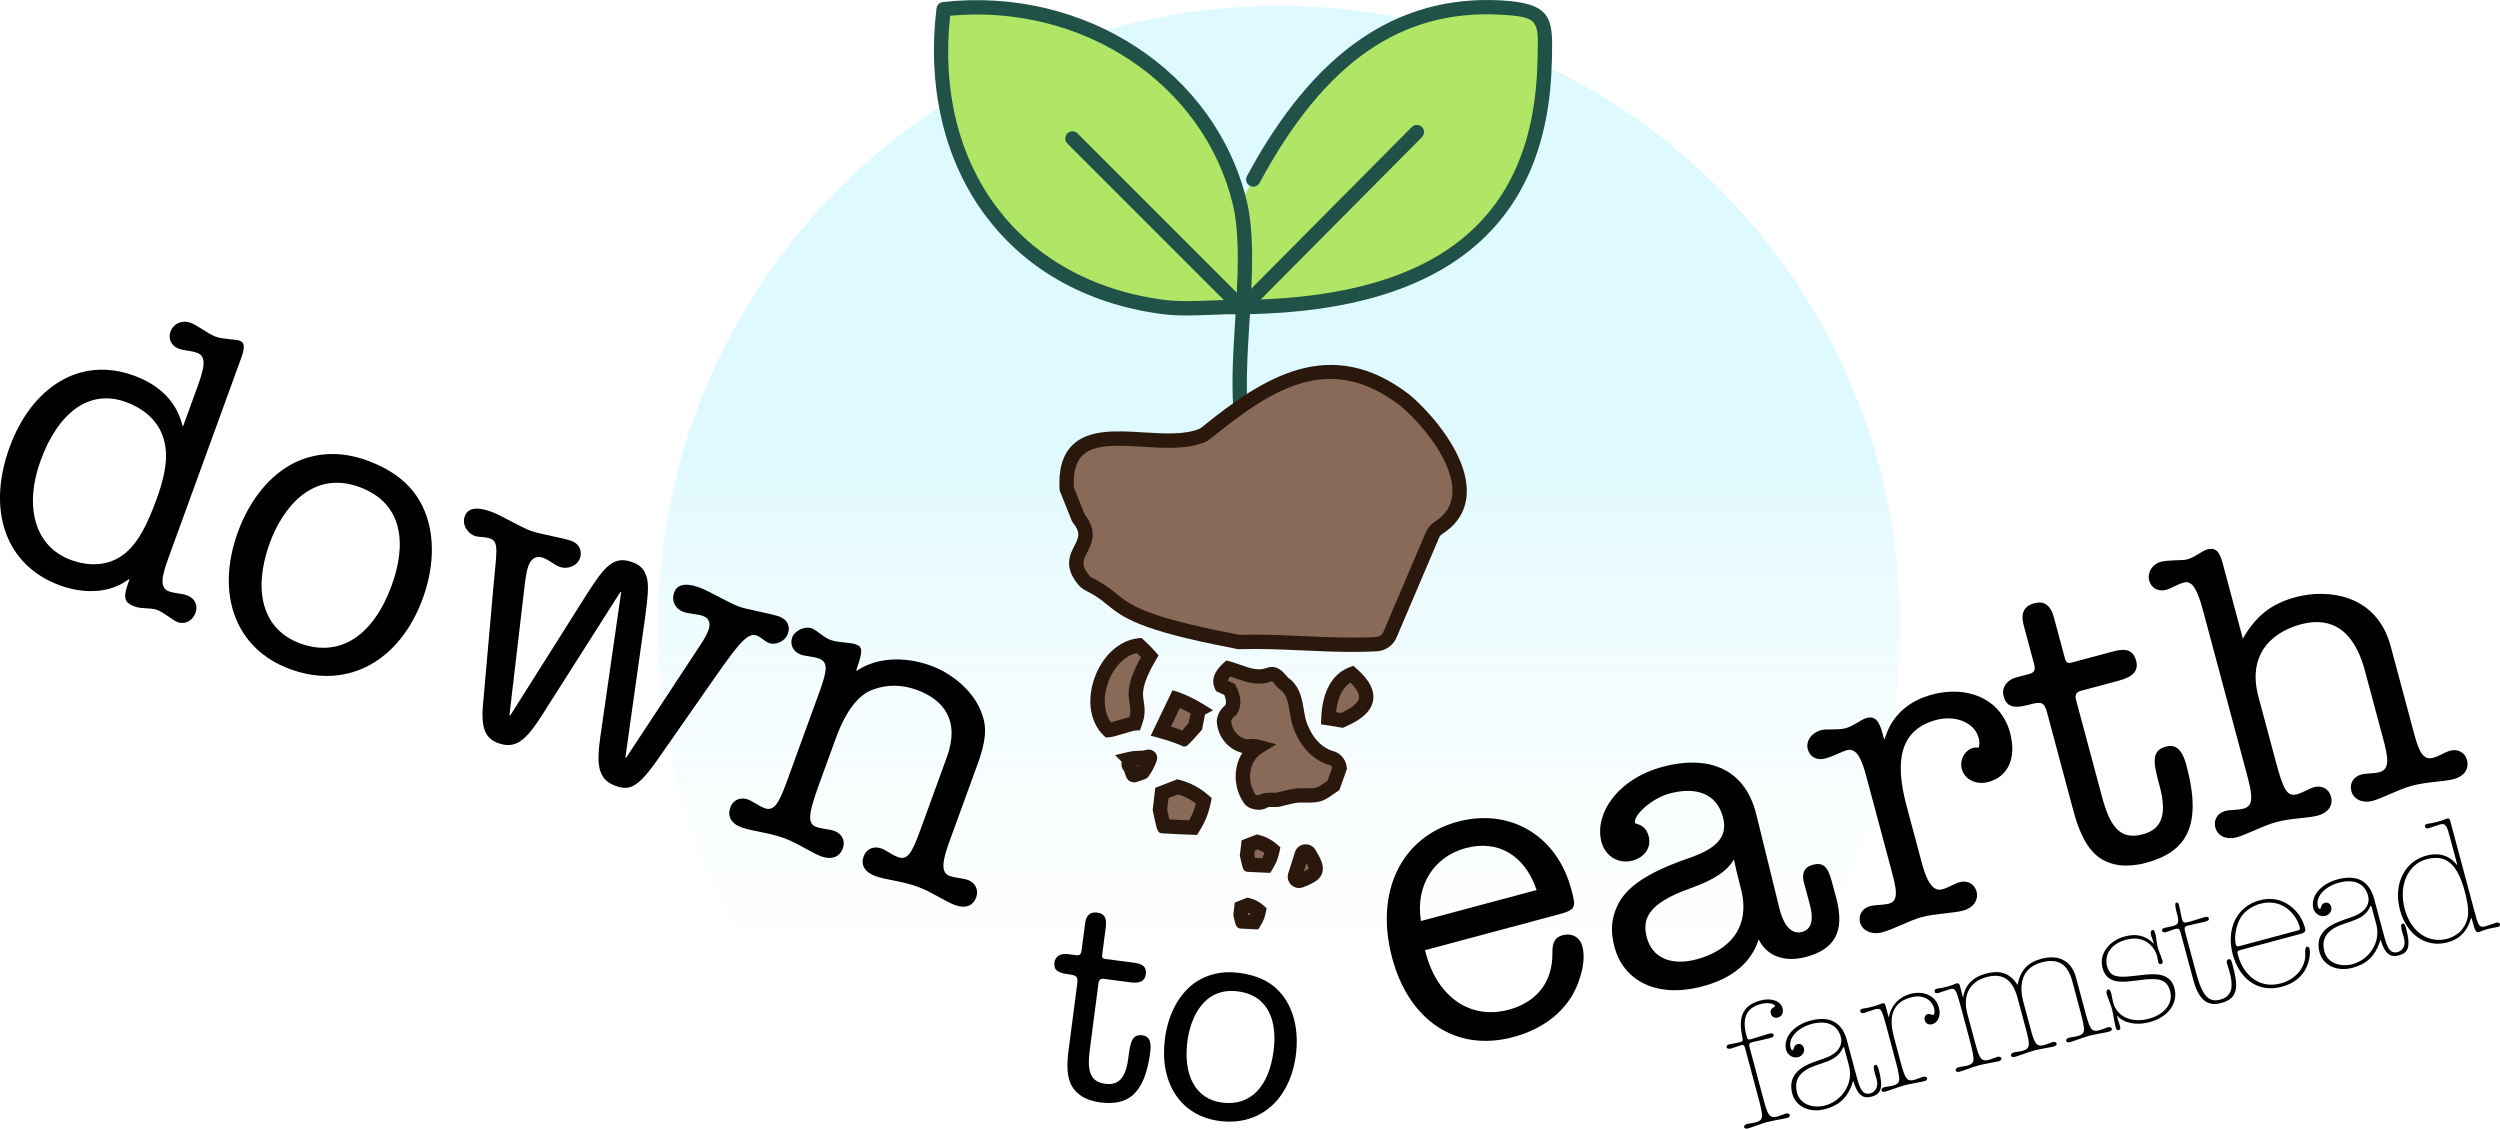 <?xml version="1.0" encoding="UTF-8"?>
<svg id="Layer_2" data-name="Layer 2" xmlns="http://www.w3.org/2000/svg" xmlns:xlink="http://www.w3.org/1999/xlink" viewBox="0 0 1474.84 665.83">
  <defs>
    <style>
      .cls-1 {
        fill: #b1e565;
      }

      .cls-2 {
        fill: url(#linear-gradient);
        opacity: .38;
      }

      .cls-3 {
        fill: #205248;
      }

      .cls-4 {
        fill: #896a59;
      }

      .cls-5 {
        fill: #2b180d;
      }
    </style>
    <linearGradient id="linear-gradient" x1="754.59" y1="628.98" x2="754.59" y2="261.48" gradientUnits="userSpaceOnUse">
      <stop offset="0" stop-color="#fff" stop-opacity="0"/>
      <stop offset="1" stop-color="#2ad8ff" stop-opacity=".4"/>
    </linearGradient>
  </defs>
  <g id="Layer_1-2" data-name="Layer 1">
    <g>
      <path class="cls-2" d="M495.48,628.98c-66.31-66.31-107.33-157.92-107.33-259.11s41.01-192.8,107.33-259.11C561.79,44.45,653.4,3.44,754.59,3.44s192.8,41.01,259.11,107.33c66.31,66.31,107.33,157.92,107.33,259.11s-41.01,192.8-107.33,259.11H495.48Z"/>
      <g>
        <path class="cls-1" d="M557.22,4.73c76.67-8.58,156.03,36.47,174.72,114.27,2.52-4.62,5.47-9.19,7.95-13.79C770.53,48.18,814.21-.06,885.7,3.76c28.3,1.51,26.59,8.25,26.08,31.67-2.4,109.79-80.25,143.14-174.97,145.01l-1.97-.97-3.99-.81-1.99,1.79c-13.58-.01-29.32,1.69-42.5-.08-91.81-12.32-140.12-86.99-129.14-175.65Z"/>
        <g>
          <path class="cls-3" d="M732.39,250.88c-2.11,0-3.93-1.57-4.2-3.72-2.07-16.81-.79-37.63.46-57.77.08-1.34.16-2.67.25-4.01h-.56c-4.38-.07-8.88.17-13.67.35-9.91.38-20.15.77-29.4-.47-45.4-6.1-82.06-27.17-106.01-60.95-22.81-32.19-32.32-74.59-26.77-119.42.24-1.94,1.78-3.47,3.73-3.69,83.86-9.4,160.96,41.12,179.31,117.49,3.93,16.35,3.49,37.12,2.34,58.16,111.81-2.65,167.15-48.73,169.16-140.84l.08-3.49c.52-20.5.57-22.65-22.16-23.86-58.73-3.16-103.8,28.4-141.86,99.23-1.11,2.06-3.68,2.83-5.73,1.73-2.06-1.11-2.83-3.67-1.73-5.73C774.9,30.85,823.89-3.06,885.41.22c29.77,1.59,30.73,10.57,30.17,32.53l-.08,3.46c-2.1,96.39-62.03,146.56-178.12,149.13-.09,1.52-.19,3.05-.28,4.57-1.22,19.76-2.48,40.18-.5,56.22.29,2.32-1.36,4.43-3.68,4.72-.18.02-.35.03-.52.03ZM560.51,9.28c-9.59,89,40.66,156.15,125.89,167.59,8.52,1.15,18.4.77,27.95.4,4.66-.18,9.57-.38,14-.36h1.05c1.14-20.58,1.61-40.84-2.09-56.23-17.11-71.22-88.48-118.63-166.79-111.4Z"/>
          <path class="cls-3" d="M734.32,184.4c-.28,0-.56-.03-.84-.08l-3.99-.81c-.82-.17-1.56-.57-2.15-1.16l-97.66-97.66c-1.65-1.65-1.65-4.33,0-5.99,1.65-1.65,4.33-1.65,5.99,0l96.76,96.76.51.1,99.91-100.62c1.65-1.66,4.33-1.67,5.99-.02,1.66,1.65,1.67,4.33.02,5.99l-101.52,102.23c-.8.81-1.89,1.25-3,1.25Z"/>
        </g>
        <g>
          <path class="cls-4" d="M678.29,387.13c-15.47,26.28-3.32,25.2-8.81,39.61-2.63.14-12.91,3.88-15.55,4.02-14.7-14.31-2.44-47.99,18.04-50.01,2.22,2.01,4.33,4.14,6.32,6.38Z"/>
          <path class="cls-5" d="M652.31,435.08l-1.32-1.29c-7.88-7.67-9.93-20.57-5.36-33.65,4.64-13.25,14.82-22.51,25.93-23.61l1.87-.18,1.39,1.26c2.34,2.12,4.57,4.38,6.64,6.71l2.04,2.3-1.56,2.65c-8.73,14.83-7.95,19.78-7.2,24.58.57,3.65,1.22,7.78-1.3,14.39l-.98,2.58-2.75.14c-.92.08-4.43,1.13-6.76,1.83-4.32,1.3-7.06,2.1-8.8,2.19l-1.85.09ZM670.6,385.25c-7.16,1.59-13.69,8.32-16.98,17.69-3.11,8.88-2.34,17.7,1.87,23.2,1.49-.39,3.51-1,5.03-1.46,2.35-.71,4.23-1.27,5.74-1.64.87-3.17.54-5.22.13-7.88-.89-5.65-1.89-12.02,6.7-27.45-.81-.84-1.63-1.66-2.48-2.47Z"/>
        </g>
        <g>
          <path class="cls-4" d="M764.03,516.44c1.31-4.14,2.63-8.27,3.94-12.41.64-2.02,3.36-2.32,4.45-.5,5.96,9.98,5.31,11.9-5.18,15.95-1.92.74-3.83-1.08-3.21-3.03Z"/>
          <path class="cls-5" d="M766.34,523.88c-1.66,0-3.29-.63-4.56-1.82-1.89-1.78-2.58-4.42-1.79-6.9l3.94-12.41c.81-2.54,2.95-4.31,5.6-4.62,2.61-.31,5.17.96,6.52,3.22,3.12,5.23,5.39,9.56,3.93,13.81-1.45,4.19-5.94,6.22-11.22,8.26-.79.31-1.61.45-2.42.45ZM768.06,517.72h0s0,0,0,0ZM770.76,509.22l-1.54,4.85c2.02-.94,2.62-1.46,2.79-1.72,0-.23-.16-1.03-1.25-3.13Z"/>
        </g>
        <g>
          <path class="cls-4" d="M797.5,397.64c14.46,12.68,9.04,21.05-5.93,27.35-2.62-.45-5.24-.89-7.88-1.3.37-10.11,3.4-22.04,13.81-26.06Z"/>
          <path class="cls-5" d="M792.07,429.37l-1.22-.21c-2.59-.44-5.19-.88-7.81-1.29l-3.73-.57.14-3.77c.56-15.36,6.43-25.96,16.52-29.85l2.39-.92,1.93,1.69c7.53,6.6,10.72,12.72,9.75,18.71-1.01,6.25-6.52,11.39-16.83,15.73l-1.14.48ZM788.18,420.13c.95.16,1.91.32,2.86.48,8.17-3.63,10.31-6.77,10.64-8.8.38-2.38-1.31-5.5-4.94-9.09-5.67,3.51-7.85,10.72-8.56,17.41Z"/>
        </g>
        <g>
          <path class="cls-4" d="M678.39,447.43c-1.03,2.86-2.42,5.54-4.17,8.03-.09.14-.23.24-.39.29l-4.55,1.53c-.38.13-.8-.07-.94-.46l-1.58-4.44c-.07-.21-.23-.37-.43-.44-1.09-.41-.17-4.11-.17-4.11,5.27-1.25,6.07-.14,11.34-1.39.57-.14,1.09.42.89.98Z"/>
          <path class="cls-5" d="M669.06,461.56c-2.05,0-3.99-1.28-4.71-3.31l-1.21-3.4c-1.04-1.01-1.77-2.71-1.51-5.55l-3.83-3.83,7.38-1.75c3.07-.72,4.92-.77,6.55-.8,1.39-.03,2.59-.06,4.79-.58,1.8-.43,3.66.17,4.88,1.54,1.22,1.37,1.58,3.28.96,4.99h0c-1.16,3.2-2.73,6.23-4.68,9.02-.62.87-1.5,1.54-2.51,1.87l-4.55,1.53c-.52.17-1.05.26-1.57.26ZM664.8,455.9s.03.01.04.02c-.01,0-.03-.01-.04-.02ZM662.77,453.82s0,.01,0,.02v-.02ZM670.9,451.41l.27.77.19-.06c.16-.24.31-.49.46-.73-.31,0-.61.01-.92.03ZM674.41,445.99s0,0,0,0h0Z"/>
        </g>
        <g>
          <path class="cls-4" d="M790.29,453.15c-1.22,3.41-2.44,6.83-3.66,10.24-3.68,2.32-6.91,5.57-11.63,5.77-3.14.18-6.3.04-9.44.14-4.03.44-7.9,1.61-11.84,2.53-3,.21-6.07-.37-8.92.88l.1.36c-2.26,1.14-6.95-.16-7.61-1.74-6.77-9.64-5.22-24.41,5.02-30.67-1.95-.52-3.92-.61-5.96-.23-7.94-.54-13.87-7.28-14.3-15.06.35-2.69,1.7-4.77,3.91-6.31,2.72-3.69,1.33-8.54-.51-12.26l-4.87-2.26c-1.71-3.63.4-6.86,4.03-10.19,8.16,2.27,15.92,6.96,24.37,3.56,4.71-1.31,6.35,4.49,9.88,6.39,6.04,5.62,5.46,14.37,7.48,21.78,3.16,9.94,9.64,18.74,20.03,21.44,2.28,1.21,3.62,3.07,3.92,5.64Z"/>
          <path class="cls-5" d="M742.71,477.73c-1.69,0-3.36-.36-4.69-.85-2.07-.77-3.57-1.93-4.38-3.38-4.08-5.97-5.63-13.8-4.13-21,.64-3.05,1.77-5.86,3.35-8.33-8.29-2.02-14.54-9.5-15.04-18.56l-.02-.39.05-.39c.45-3.49,2.16-6.49,4.96-8.71.88-1.68.3-4.06-.56-6.14l-4.85-2.25-.65-1.4c-3.45-7.35,2.91-13.19,5-15.11l1.73-1.59,2.26.63c2.06.57,4.06,1.27,5.99,1.95,5.74,2.02,10.69,3.76,15.66,1.76l.45-.15c5.59-1.56,8.9,2.32,10.88,4.62.76.88,1.55,1.8,2.14,2.12l.88.63c5.38,5.02,6.49,11.74,7.47,17.67.36,2.16.69,4.2,1.21,6.09,1.79,5.61,6.45,15.72,17.01,18.46l.93.36c3.55,1.89,5.67,4.96,6.13,8.87l.12.99-4.49,12.55-1.23.78c-.79.5-1.55,1.04-2.32,1.59-3.05,2.17-6.51,4.62-11.39,4.83-1.84.1-3.75.12-5.65.1-1.23,0-2.45,0-3.67.03-2.67.31-5.33.97-8.13,1.68-1.01.25-2.02.51-3.04.74l-.67.1c-1.02.07-2.04.07-3.06.06-1.05,0-2.01-.02-2.86.08l-1.29.65c-1.26.64-2.69.89-4.1.89ZM740.73,468.84c.37.17.94.32,1.46.38l.93-.41c2.82-1.23,5.53-1.21,7.92-1.19.69,0,1.38.01,2.07-.02.86-.2,1.71-.42,2.56-.63,3.01-.76,6.13-1.54,9.43-1.9l.34-.02c1.37-.04,2.74-.04,4.11-.04,1.74.01,3.48,0,5.22-.09,2.44-.1,4.51-1.58,6.91-3.28.48-.34.96-.68,1.45-1.01l2.79-7.8c-.21-.58-.58-1.01-1.17-1.39-10.47-2.94-18.42-11.48-22.43-24.1-.68-2.47-1.07-4.83-1.44-7.11-.84-5.09-1.57-9.51-4.58-12.56-1.68-1.05-2.89-2.46-3.98-3.73-.6-.7-1.6-1.87-2.03-2.01-7.83,3.02-15.01.49-21.35-1.74-1.06-.37-2.09-.74-3.11-1.07-.99,1.12-1.39,1.89-1.53,2.45l4.3,1.99.66,1.33c4.12,8.31,2.35,13.65.13,16.65l-.41.56-.57.4c-1.18.83-1.84,1.77-2.08,3.03.5,5.58,4.64,10.04,9.87,10.62,2.42-.37,4.85-.24,7.22.4l9.56,2.54-8.44,5.16c-3.43,2.09-5.82,5.63-6.72,9.95-1.05,5.04.04,10.51,2.92,14.63Z"/>
        </g>
        <g>
          <path class="cls-4" d="M693.92,412.33c4.61,1.71,9.01,3.84,13.19,6.4-.02,0-1.93,9.76-1.93,9.76,0,0-6.58,7.46-6.6,7.46-4.48-1.88-9.05-3.44-13.73-4.68,3.03-6.31,6.04-12.63,9.07-18.94Z"/>
          <path class="cls-5" d="M698.7,440.44c-.61,0-1.2-.29-2.01-.7-4.02-1.68-8.45-3.19-12.92-4.37l-4.94-1.31,12.85-26.83,3.72,1.14c4.85,1.8,9.53,4.07,13.93,6.76l6.33,3.88-4.79,2.54c-.56,2.81-1.52,7.77-1.52,7.77l-.22,1.13-.76.86c-6.31,7.16-8.07,9.14-9.65,9.14ZM690.82,428.6c2.21.7,4.41,1.47,6.57,2.31,1.29-1.46,2.91-3.3,3.84-4.35.47-2.39.83-4.24,1.13-5.68-2.06-1.15-4.18-2.2-6.35-3.14l-5.2,10.86ZM693.92,412.33l3.82,1.83-3.82-1.83Z"/>
        </g>
        <g>
          <path class="cls-4" d="M739.99,543.97c-2.42-.08-4.84-.2-7.26-.35,0,0-.88-4.03-.88-4.03l.49-4.13,3.87-1.5c2.41.63,4.55,1.77,6.41,3.42-.56,2.68-1.19,4.26-2.63,6.59Z"/>
          <path class="cls-5" d="M742.3,548.28l-2.45-.09c-2.46-.08-4.92-.2-7.38-.35h-.02c-3.15,0-3.58-2.01-4.74-7.36l-.15-.69.87-7.36,7.52-2.92,1.32.34c3.05.79,5.8,2.25,8.16,4.35l1.84,1.63-.51,2.41c-.67,3.18-1.47,5.19-3.17,7.94l-1.29,2.09ZM736.18,539.57c.46.02.91.04,1.36.06.08-.18.15-.36.22-.55-.45-.25-.92-.46-1.4-.65l-.11.05-.11.9c.01.06.03.12.04.19Z"/>
        </g>
        <g>
          <path class="cls-4" d="M703.86,488.25c-5.82-.2-11.65-.48-17.47-.83-.01,0-2.11-9.7-2.11-9.7l1.17-9.93,9.31-3.61c5.8,1.5,10.94,4.25,15.43,8.22-1.35,6.45-2.86,10.25-6.33,15.85Z"/>
          <path class="cls-5" d="M706.17,492.56l-2.45-.08c-5.8-.2-11.71-.48-17.59-.84h-.02c-3.14,0-3.48-1.58-4.91-8.18l-1.2-5.54,1.55-13.16,12.96-5.03,1.32.34c6.43,1.67,12.21,4.75,17.17,9.16l1.84,1.63-.51,2.41c-1.47,6.99-3.14,11.17-6.87,17.2l-1.29,2.09ZM689.84,483.38c3.97.22,7.85.4,11.67.55,1.92-3.36,3.03-6.15,3.97-9.92-3.16-2.42-6.68-4.22-10.5-5.37l-5.62,2.18-.79,6.69c.26,1.21.82,3.79,1.27,5.87Z"/>
        </g>
        <g>
          <path class="cls-4" d="M747.03,510.62c-3.37-.12-6.75-.28-10.12-.48,0,0-1.22-5.62-1.22-5.62l.68-5.75,5.4-2.09c3.36.87,6.34,2.46,8.94,4.76-.78,3.74-1.66,5.94-3.67,9.18Z"/>
          <path class="cls-5" d="M749.34,514.94l-2.45-.09c-3.41-.12-6.82-.28-10.23-.49h-.03c-3.14,0-3.4-1.21-5.07-8.95l-.15-.69,1.06-8.98,9.04-3.51,1.32.34c4,1.04,7.59,2.95,10.68,5.7l1.84,1.63-.51,2.41c-.89,4.23-1.95,6.89-4.21,10.54l-1.29,2.09ZM740.36,506.1c1.45.07,2.87.14,4.27.2.55-1.06.95-2.06,1.29-3.2-1.24-.82-2.56-1.47-3.98-1.95l-1.68.65-.29,2.52c.1.46.24,1.11.38,1.78Z"/>
        </g>
        <g>
          <path class="cls-4" d="M727.78,378.12c-75.07-14.32-63.34-22.54-84.56-33.08-1.37-.68-2.71-1.46-3.7-2.64-14.08-16.58,10.03-20.24-3.34-36.85l-6.87-17.2c-2.65-48.64,52.51-19.83,80-31.5.76-.32,1.45-.77,2.09-1.29,36.87-29.9,73.36-53.39,117.54-19.36,19.63,16.5,49.23,56.31,19.61,75.29-1.54.99-2.75,2.43-3.46,4.11-8.35,19.6-16.71,39.2-25.07,58.81-1.39,3.26-4.52,5.42-8.06,5.61-26.62,1.44-53.69-2.09-80.55-1.28-1.23.04-2.4-.39-3.61-.62Z"/>
          <path class="cls-5" d="M798.12,384.6c-9.81,0-19.64-.44-29.25-.88-12.28-.55-24.98-1.13-37.35-.75-1.46.05-2.65-.25-3.64-.49-.29-.07-.59-.14-.89-.2h0c-55.46-10.58-64.84-18.22-73.91-25.61-3.25-2.65-6.32-5.15-11.74-7.84-1.64-.82-3.52-1.89-5.05-3.68-8.92-10.51-5.16-17.85-2.42-23.21,2.44-4.76,3.91-7.63-1-13.73l-.4-.5-7.37-18.44-.04-.69c-.64-11.77,1.82-20.25,7.54-25.93,9.61-9.55,26.19-8.54,42.22-7.56,11.94.73,24.28,1.48,32.82-2.14.33-.14.69-.37,1.08-.68,36.48-29.58,76.02-55.45,122.79-19.43,12.41,10.42,35.21,35.97,33.73,58.91-.63,9.73-5.48,17.56-14.43,23.29-.82.53-1.46,1.29-1.85,2.2l-25.07,58.81c-2.03,4.77-6.52,7.9-11.72,8.18-4.66.25-9.36.35-14.05.35ZM739.84,374.39c9.88,0,19.77.45,29.42.88,14,.63,28.47,1.29,42.46.53,1.95-.1,3.64-1.27,4.39-3.04l25.07-58.81c1.06-2.49,2.82-4.57,5.08-6.01,6.64-4.26,10.09-9.72,10.54-16.71,1.17-18.14-17.65-40.9-30.59-51.77-41.83-32.21-75.55-10.27-112.15,19.41-1.02.82-2.03,1.44-3.1,1.9-10.38,4.41-23.74,3.6-36.65,2.8-14.82-.9-28.81-1.76-35.73,5.11-3.8,3.78-5.47,9.92-5.08,18.78l6.38,15.98c7.83,10.1,4.2,17.19,1.54,22.39-2.45,4.78-3.93,7.66,1.33,13.86.53.63,1.49,1.15,2.36,1.58,6.26,3.11,9.85,6.03,13.32,8.85,8.26,6.72,16.8,13.68,70.15,23.86.43.08.86.18,1.29.29.55.13,1.11.25,1.41.26,2.85-.09,5.71-.12,8.57-.12Z"/>
        </g>
      </g>
      <g>
        <path d="M1051.62,594.82c.64,2.39-.26,4.79-2.84,5.48-2.01.54-3.64-.56-4.13-2.38-.92-3.45,2.73-3.61,2.5-4.47-.33-1.25-4.01-2.32-8.41-1.14-8.33,2.23-11.32,7.96-8.42,18.79.59,2.2.77,2.47,3.07,1.85,2.2-.59,7.75-2.49,9.95-3.08,2.01-.54,2.84-.14,3.02.53.2.77-.22,1.49-2.42,2.08-2.68.72-9.1,2.03-9.97,2.26-2.2.59-2.37,1.14-1.83,3.16l7.47,27.88c3.21,11.98,3.83,14.27,9.19,12.83,1.44-.39,3.44-1.33,4.59-1.64,1.15-.31,2.23-.08,2.46.78.23.87-.53,1.48-1.58,1.76-2.01.54-8.71,1.62-11.77,2.44-3.16.85-9.4,3.24-11.32,3.75-1.06.28-2.02.13-2.25-.73-.23-.87.6-1.6,1.74-1.91,1.15-.31,3.37-.49,4.8-.88,5.08-1.36,4.96-2.97,1.62-15.42l-7.57-28.26c-.41-1.53-.74-2.37-2.46-1.9-.86.23-4.3,1.56-5.84,1.97-1.25.33-2.43.14-2.66-.72-.18-.67.24-1.4,1.49-1.73,1.53-.41,3.94-.64,6.81-1.41,1.15-.31,1.31-.87,1.2-1.66-.12-1.2-.53-2.74-.77-4.42-1.58-10.87,2.66-16.11,11.28-18.42,6.61-1.77,11.92.4,13.05,4.62Z"/>
        <path d="M1089.52,613.61l6.13,22.9c1.31,4.89,2.62,7.1,4.01,8.06s2.95.65,3.71.44c2.97-.8,4.91-3.88,3.76-8.19-.31-1.15-.79-2.56-1.15-3.9-.61-2.3-.97-4.36.18-4.67,1.05-.28,1.57.5,2.19,2.8,2.93,10.92,1.2,14.46-4.25,15.92-4.88,1.31-8.16-.58-10.76-9.13l-.19.05c-3.07,10.37-8.97,14.41-16.44,16.42-9.11,2.44-17.35-1.51-19.35-8.98-1.26-4.7-.6-8.36,1.33-11.14,1.82-2.75,4.88-5.52,13.64-8.48l4.14-1.42c8.08-2.78,10.74-7.81,9.46-12.59-1.98-7.38-8.61-9.91-17.04-7.66-9,2.41-14,8.68-12.56,14.04.28,1.05.85,1.62,1.23,1.52.29-.08.37-.51.56-.97.45-1.77,1.31-2.41,2.36-2.69,1.82-.49,3.28.77,3.72,2.4.62,2.3-1,4.68-3.4,5.32-2.97.8-6.28-1.19-7.1-4.26-1.87-6.99,4.01-14.53,14.26-17.28,11.88-3.18,18.86,1.42,21.56,11.47ZM1076.74,652.16c9.58-2.57,16.94-12.65,14.02-23.57l-2.88-10.73-.53-.07c-1.95,4.63-5.32,6.97-10.49,8.77l-6.19,2.17c-9.47,3.36-12.44,8.78-10.48,16.06,1.85,6.9,9.66,9.22,16.55,7.37Z"/>
        <path d="M1143.84,594.44c1.23,4.6-.41,8.84-3.95,9.78-2.2.59-3.93-.49-4.44-2.4-.49-1.82.57-3.23,1.82-3.57,1.24-.33,2.54.66,3.3.45.67-.18.96-1.8.37-4-1.36-5.08-6.7-8.16-13.5-6.34-10.64,2.85-13.56,10.72-10.12,23.56l3.64,13.6c3.03,11.31,3.82,12.74,8.81,11.4,1.44-.39,3.44-1.33,4.59-1.64,1.15-.31,2.24-.09,2.47.78s-.53,1.48-1.58,1.76c-2.01.54-8.51,1.56-11.77,2.44-3.16.85-9.4,3.24-11.31,3.75-1.06.28-2.02.13-2.25-.73s.6-1.6,1.74-1.91c1.15-.31,3.27-.47,5.08-.95,2.4-.64,3.46-1.65,3.65-3.24.19-1.59-.4-4.93-1.96-10.77l-5.64-21.07c-2.59-9.68-3.02-10.89-6.57-9.94-1.63.44-5.07,1.77-6.51,2.15-1.25.33-2.04.04-2.25-.73-.2-.77.02-1.44,1.27-1.78.38-.1,2.59-.28,6.14-1.23,3.07-.82,4.59-1.64,5.36-1.85,1.44-.39,1.81.23,2.12,1.38l1.77,6.61.19-.05c1.28-6.71,5.89-11.75,12.79-13.59,7.18-1.93,14.76.66,16.76,8.14Z"/>
        <path d="M1190.26,581.08c1.61-8.95,6.27-13.38,13.93-15.44,10.92-2.93,18.02,1.74,20.46,10.84l4.96,18.49c3.21,11.97,3.89,14.15,8.97,12.79,1.63-.44,3.63-1.38,4.78-1.69,1.15-.31,2.24-.08,2.47.78.23.87-.53,1.48-1.58,1.76-2.01.54-8.71,1.62-11.77,2.44-3.16.85-9.4,3.24-11.32,3.75-1.05.28-2.02.13-2.25-.73-.23-.87.6-1.6,1.75-1.91,1.15-.31,3.36-.49,4.99-.93,2.68-.72,3.43-1.74,3.7-3.04.31-1.52-.3-4.95-2.28-12.33l-4.57-17.05c-2.59-9.67-7.9-13.79-18.06-11.07-10.44,2.8-14.03,11.26-10.72,23.61l3.83,14.27c2.59,9.68,3.48,12.21,8.46,10.88,1.53-.41,3.63-1.38,4.68-1.67,1.25-.33,2.33-.11,2.57.75s-.53,1.48-1.58,1.76c-2.01.54-8.52,1.56-11.77,2.43-3.06.82-9.3,3.21-11.22,3.72-1.15.31-2.11.16-2.35-.71s.6-1.6,1.84-1.93c.87-.23,3.27-.46,4.89-.9,4.69-1.26,4.66-3.3,2.01-13.17l-4.8-17.91c-3.31-12.36-9.89-14.7-18.42-12.42-10.06,2.7-14.13,10.87-11.23,21.7l4.11,15.32c2.64,9.87,3.52,13.12,8.5,11.79,1.53-.41,3.73-1.41,4.97-1.74,1.15-.31,2.24-.09,2.47.78s-.53,1.48-1.58,1.76c-2.01.54-8.51,1.56-11.77,2.44-3.16.85-9.4,3.24-11.32,3.75-1.06.28-2.02.13-2.25-.73s.6-1.6,1.75-1.91,3.36-.49,4.8-.87c2.49-.67,3.68-1.6,3.9-3.1.19-1.59-.02-3.9-2.43-12.9l-5.13-19.16c-2.7-10.06-3.22-10.84-6.47-9.97-1.82.49-5.16,1.79-6.6,2.18-1.25.34-2.04.04-2.25-.73-.21-.77.02-1.44,1.27-1.78.38-.1,2.59-.28,6.13-1.23,3.07-.82,4.59-1.64,5.36-1.85,1.44-.39,1.81.23,2.12,1.38l1.8,6.71.19-.05c.94-6.83,5.48-11.74,13.24-13.82,7.28-1.95,13.71-1.31,18.83,6.66Z"/>
        <path d="M1270.36,556.54l.19-.05c-.69-2.59-1.26-3.56-1.55-4.62-.41-1.53-.27-2.91.79-3.19s1.44,1.15,1.77,2.4c.54,2.01.66,5.16,1.51,8.32.39,1.44,2.42,6.33,2.67,7.29.2.77.17,1.8-.88,2.09-.86.23-1.45-.44-1.65-1.2-.31-1.15-.3-2.28-.61-3.43-.69-2.59-2.2-5.16-4.23-6.98-3.25-2.93-7.77-4.49-14.19-2.77-8.05,2.16-13.12,8.14-11.1,15.7.8,2.97,2.44,4.89,4.67,5.53,4.23,1.22,9.31.27,15.8-.44,4.78-.56,8.46-.62,11.19-.02,5.12,1.09,7.2,4.64,8.07,7.89,2.28,8.53-3.57,16.97-14.59,19.93-8.05,2.16-15.24.59-19.28-3.76l-.19.05c.23.87,1.73,5.29,1.9,5.96.28,1.05.37,2.16-.68,2.44-.77.21-1.42.07-1.9-1.75-.59-2.2-1.54-8.42-2.13-10.62-.8-2.97-2.65-7.2-3.06-8.73-.41-1.53-.19-2.62.67-2.85.77-.2,1.4.24,1.91,2.16.41,1.54.66,3.63,1.17,5.54,2.26,8.43,10.99,12.25,21.04,9.56,9.58-2.57,14.44-9.31,12.57-16.3-.72-2.68-1.83-4.54-4.01-5.8-2.8-1.62-7.23-1.66-16.03-.43-7.42,1.06-11.46.91-14.39-.46-2.9-1.27-4.58-3.7-5.48-7.05-2.21-8.24,4.01-16.07,13.01-18.48,6.23-1.67,11.94-1.04,17.01,4.07Z"/>
        <path d="M1285.5,534.1c.49,1.82,1.08,5.56,1.8,8.25.64,2.4,1.41,2.19,5.24,1.16.96-.26,6.72-2.11,8.07-2.47,1.63-.44,2.26.01,2.44.68.2.77.07,1.41-2.13,2-1.53.41-8.92,1.98-10.07,2.29-2.39.64-2.43,1.27-1.53,4.62l6.21,23.18c3.95,14.76,7.99,17.57,14.31,15.88,3.45-.93,6.63-3.22,6.66-8.46.01-2.26-.29-4.54-1.44-8.85-.41-1.53-.99-2.92-1.3-4.07-.33-1.25.03-2.17.9-2.4,1.43-.38,1.77.86,2.28,2.78,1.9,7.09,2.59,11.21,2.08,14.64-.69,4.7-3.66,7.04-8.83,8.42-7.76,2.08-13.07-1.63-16.33-13.8l-7.14-26.63c-.87-3.26-1.15-3.9-3.73-3.21-.86.23-4.12,1.51-5.36,1.84-1.15.31-2-.18-2.18-.85-.2-.77.34-1.43,1.49-1.74,1.15-.31,3.91-.74,4.77-.97,3.35-.9,3.93-2.18,2.78-6.49-1.23-4.6-1.71-7.14-.56-7.45.86-.23,1.19.2,1.57,1.63Z"/>
        <path d="M1359.74,547.17c.59,2.2.19,3.03-2.78,3.82l-35.44,9.5c-1.53.41-1.87.71-1.28,2.91,3.18,11.88,12.68,20.11,25.23,16.75,9.39-2.52,14.77-10.02,14.48-17.23-.1-1.92-.09-4.18.87-4.44.86-.23,1.45.43,1.63,1.1.46,1.72.34,4.73-.68,8.19-1.98,6.79-7.23,12.1-15.57,14.33-14.94,4-25.42-5.61-28.99-18.92-4.06-15.14,2.24-28.43,15.84-32.07,13.98-3.75,24.09,6.38,26.68,16.05ZM1321.29,558.09l34.39-9.22c.86-.23,1.38-.58,1.07-1.73-2.23-8.33-10.7-17.36-23.35-13.97-3.83,1.03-7.1,3.03-9.51,5.53-4.83,4.99-6.01,14.34-4.93,18.37.38,1.44,1.08,1.35,2.33,1.02Z"/>
        <path d="M1400.6,530.26l6.14,22.9c1.31,4.89,2.62,7.1,4.01,8.06,1.38.96,2.95.65,3.71.44,2.97-.79,4.91-3.88,3.76-8.19-.31-1.15-.79-2.56-1.15-3.9-.62-2.3-.96-4.36.18-4.67,1.05-.28,1.57.5,2.19,2.8,2.93,10.92,1.2,14.46-4.26,15.92-4.88,1.31-8.16-.59-10.76-9.13l-.19.05c-3.07,10.37-8.97,14.41-16.45,16.42-9.1,2.44-17.35-1.51-19.35-8.99-1.26-4.69-.6-8.36,1.33-11.13,1.83-2.75,4.89-5.52,13.64-8.48l4.14-1.42c8.08-2.78,10.74-7.81,9.46-12.59-1.98-7.38-8.61-9.92-17.04-7.66-9.01,2.41-14,8.68-12.56,14.04.28,1.05.85,1.62,1.23,1.52.29-.08.38-.51.56-.97.45-1.77,1.31-2.41,2.36-2.69,1.82-.49,3.28.76,3.72,2.39.61,2.3-1,4.68-3.4,5.32-2.97.79-6.28-1.19-7.1-4.26-1.87-6.99,4.02-14.53,14.27-17.27,11.88-3.18,18.86,1.41,21.55,11.47ZM1387.83,568.8c9.58-2.57,16.94-12.65,14.01-23.57l-2.87-10.73-.53-.06c-1.95,4.63-5.32,6.97-10.49,8.76l-6.2,2.17c-9.47,3.36-12.43,8.77-10.48,16.05,1.85,6.9,9.66,9.22,16.56,7.37Z"/>
        <path d="M1438.12,484.79c2.97-.8,4.49-1.62,5.26-1.82,1.44-.38,1.81.24,2.12,1.39l13.99,52.21c2.54,9.48,2.93,10.92,6.76,9.89,2.2-.59,5.55-1.9,6.41-2.13,1.25-.34,2.03.28,2.16.76.13.48-.12,1.47-1.17,1.75-.77.21-3.55.54-6.14,1.23-2.3.62-4.3,1.57-5.07,1.77-2.01.54-2.65-1.86-3.73-5.88l-.67-2.49-.19.05c-2.44,7.74-6.43,12.4-14,14.43-12.84,3.44-24.17-4.72-28.02-19.09-4.11-15.33,2.79-28.68,15.44-32.07,7.95-2.13,14,.15,18.21,5.49l.19-.05-4.39-16.38c-1.51-5.65-2.26-8.43-5.61-7.53-1.82.49-5.45,1.87-6.7,2.2-1.44.38-2.14.06-2.35-.7-.21-.77.02-1.45,1.27-1.78.86-.23,2.5-.26,6.23-1.26ZM1443.68,553.84c3.25-.87,6.88-3.08,8.71-5.41,4.54-6.05,4.64-11.41,1.56-22.91-4.65-17.34-12.1-21.4-22.44-18.63-10.83,2.9-16.68,15.15-12.88,29.33,3.88,14.46,14.8,20.36,25.05,17.62Z"/>
      </g>
      <g>
        <path d="M127.25,198.62c4.5,1.64,11.47,1.38,14.17,2.36,2.92,1.06,3.15,3.95.86,10.25l-42.91,117.9c-3.93,10.8-5.41,17.65.22,19.7,3.6,1.31,7.47,1.19,10.84,2.41,4.5,1.64,6.5,5.94,4.95,10.21-1.89,5.18-6.63,7.02-10.46,5.62-2.92-1.06-8.1-5.75-12.37-7.3-3.83-1.39-8.78-.39-13.05-1.95-6.3-2.29-6.97-5.34-3.78-14.11l.65-1.8-.45-.17c-10.91,8.26-26.15,8.83-40.55,3.59-31.95-11.63-43.34-44.05-29.74-81.4,12.86-35.32,41.32-54.01,73.27-42.38,16.43,5.98,25.6,16.45,28.73,29.57l.45.16,8.52-23.4c3.93-10.8,5.4-17.65-.22-19.7-3.82-1.39-7.92-1.35-10.84-2.42-4.5-1.64-6.5-5.93-4.94-10.21,1.64-4.5,6.63-7.01,11.8-5.13,4.28,1.55,10.35,6.56,14.85,8.2ZM42.08,330.43c9.22,3.36,22.07,4.46,32.55-4.71,7.14-6.32,12.18-15.96,17.99-31.93,3.11-8.55,4.99-16.53,5.32-23.03.72-18.09-9.97-28.6-23.7-33.6-21.37-7.78-39.85,5.88-50.33,34.68-9.5,26.1-4.11,50.49,18.17,58.59Z"/>
        <path d="M247.33,295.07c9.77,16.55,9.34,38.05,2.13,57.85-13.27,36.45-43.75,54.4-78.18,41.87-32.85-11.96-44.07-44.83-30.97-80.83,7.12-19.57,19.34-34.24,34.15-41.34,12.58-5.86,27.06-6.45,41.91-1.05,14.62,5.32,24.79,13.1,30.95,23.5ZM177.08,379.57c23.62,8.6,43.23-4.65,54.04-34.35,8.52-23.4,7.38-48.28-19.17-57.94-27.9-10.15-45.42,12.77-52.79,33.02-10.07,27.68-4.58,51.08,17.92,59.27Z"/>
        <path d="M381.87,341.99c.86,4.65.14,11.52-1.19,21.48l-11.75,83.38.45.17,43.3-65.78c3.32-4.91,4.53-7.52,5.26-9.55,1.39-3.83.49-6.96-3.11-8.26-3.82-1.39-8-1.13-11.82-2.52-4.28-1.56-7.18-6.18-5.3-11.35,1.56-4.28,5.85-6.28,15.08-2.92,5.18,1.89,17.78,9.27,22.95,11.15,5.18,1.89,19.35,4.24,23.85,5.88,5.18,1.89,6.73,6.02,5.17,10.29-1.72,4.72-7.53,6.69-10.9,5.46-2.92-1.06-4.83-3.54-7.3-4.44-4.95-1.8-9.31,2.47-24.21,23.8l-33.58,48.16c-12.94,18.74-17.8,19.51-25.9,16.56-10.8-3.93-10.75-13.85-8.77-28.42l12.34-85.7-.45-.17-41.71,65.59c-11.48,18.25-17.66,28.22-30.26,23.64-6.98-2.54-10.47-7.63-9.08-22.67l6.03-68.38c1.79-21.01,3.71-27.7-1.69-29.66-3.37-1.23-6.64-.63-9.35-1.62-3.83-1.39-7.63-6.34-5.75-11.51,1.56-4.28,5.85-6.28,15.98-2.6,5.17,1.89,17.1,9.02,22.94,11.16,5.4,1.96,18.9,4.07,24.08,5.96,4.5,1.64,6.5,5.94,4.95,10.21-1.72,4.72-7.53,6.69-11.8,5.13-3.6-1.31-6.18-4.03-10-5.42-4.27-1.55-7.22.94-8.61,4.76-1.64,4.5-2.23,12.44-2.6,14.85l-8.59,73.32.45.16,45.13-71.48c10.68-16.75,16-22.96,26.8-19.03,2.7.98,7.42,2.7,8.95,10.39Z"/>
        <path d="M579.45,421.56c2.88,8.18,2.06,16.03-2.68,29.09l-16.71,45.89c-3.93,10.8-5.35,18.18.05,20.15,3.83,1.39,7.92,1.35,10.84,2.41,4.5,1.64,6.5,5.94,4.95,10.21-1.88,5.18-6.33,6.87-12.63,4.58-5.4-1.96-13.95-7.88-22.05-10.83-8.77-3.2-18.68-4-24.75-6.21-6.3-2.29-8.83-6.53-6.95-11.7,1.55-4.27,5.85-6.28,10.35-4.64,3.38,1.23,6.03,3.72,9.86,5.12,5.4,1.97,8.08-1.9,12.91-15.17l15.97-43.87c7.86-21.6-1.96-33.83-17.7-39.57-8.55-3.11-17.1-3.42-25.89-.25-8.8,3.16-16.11,12.74-22.08,29.16l-8.85,24.3c-6.63,18.22-8.49,25.44-2.64,27.57,3.6,1.31,7.92,1.35,10.84,2.42,4.5,1.64,6.5,5.93,4.95,10.21-1.89,5.17-6.63,7.02-12.93,4.72-5.4-1.97-13.73-7.8-21.82-10.75-8.78-3.19-18.9-4.07-24.98-6.28-6.3-2.29-8.53-6.68-6.64-11.85,1.55-4.27,5.85-6.28,10.35-4.64,2.93,1.06,6.04,3.73,9.86,5.12,5.18,1.89,8.08-1.9,12.91-15.17l19.33-53.1c4.59-12.6,5.48-17.88-.14-19.93-3.82-1.39-7.91-1.35-10.84-2.41-4.5-1.64-6.5-5.94-4.95-10.21,1.39-3.83,7.3-6.77,11.58-5.21,2.92,1.06,6.75,5.26,11.02,6.81,4.72,1.72,11.25,1.3,14.85,2.6,4.28,1.56,4.22,3.83.26,15.38l.45.17c11.19-7.65,27.66-8.79,43.63-2.98,11.48,4.18,25.36,14.33,30.27,28.86Z"/>
      </g>
      <g>
        <path d="M667.06,579.53l-15.95-2.08c-1.75-.23-2.83.6-3.08,2.52l-5.13,39.4c-1.56,11.96-.18,18.79,9.23,20.02,6.38.83,11.74-1.71,13.47-14.95,1.16-8.93,1.89-14.52,8.27-13.68,3.19.41,5.69,2.36,4.72,9.86-3.37,25.84-13.87,31.77-29.82,29.69-3.03-.39-8.05-1.69-11.31-4.07-5.48-3.96-9.27-9.81-7.15-26.07l5.15-39.56c.6-4.62-.13-5.21-5.71-5.93-6.54-.85-8.2-3.02-7.68-7,.42-3.19,3.46-5.39,7.45-4.87l5.42.71c2.39.31,2.9-1.08,3.14-3l2.06-15.79c.63-4.78,3.01-6.91,7.16-6.37,3.83.5,5.79,2.86,5.08,8.28l-2.14,16.43c-.23,1.75.17,2.46,1.76,2.66l17.07,2.22c5.26.69,7.44,2.59,6.88,6.9-.52,3.99-3.62,5.37-8.88,4.69Z"/>
        <path d="M754.62,584.78c8.83,9.42,11.69,23.58,9.86,37.62-3.37,25.84-20.73,42.07-45.13,38.89-23.29-3.04-35.45-22.95-32.12-48.47,1.81-13.87,7.67-25.28,16.35-32.09,7.39-5.69,16.8-8.19,27.33-6.82,10.37,1.35,18.17,4.96,23.72,10.88ZM720.92,650.46c16.75,2.18,27.66-9.37,30.4-30.43,2.16-16.59-2.22-32.73-21.04-35.18-19.78-2.58-27.91,15.02-29.78,29.37-2.56,19.62,4.47,34.16,20.42,36.24Z"/>
      </g>
      <g>
        <path d="M926.87,524.31c2.79,10.41,3.28,12.26-6.66,14.93l-79.56,21.32.62,2.31c7.17,25.84,26.5,38.76,48.7,32.81,16.19-4.34,26.21-15.94,25.85-33.94-.04-5.69,1.59-8.85,5.99-10.03,5.32-1.42,10.18.99,11.67,6.54,1.55,5.78.74,12.94-2.43,21.48-6.17,16.77-20.91,27.41-38.26,32.06-34.23,9.17-61.74-10.23-71.47-46.54-10.59-39.55,5.82-71.71,38.66-80.51,30.76-8.24,58.45,8.14,66.88,39.59ZM906.5,525.06c-7.09-20.91-23.1-29.75-41.83-24.74-18.5,4.96-29.83,21.87-26.4,43.02l68.23-18.28Z"/>
        <path d="M1036.15,480.65l13.84,56.28c1.49,5.55,5.25,14.95,13.11,12.85,6.24-1.67,6.71-8.24,4.54-16.34l-3.47-12.95c-1.42-5.32.32-9.01,5.17-10.31,6.01-1.61,8.9.84,11.19,9.4l2.73,10.18c5.39,20.12-1.29,30.34-17.71,34.74-12.26,3.28-23.06-.02-28.05-10.33-4.13,13.26-15.18,22.91-32.76,27.62-29.14,7.81-47.35-4.66-52.25-22.93-1.92-7.17-2.09-13.33-.27-19.51,3.3-10.8,10.79-21.73,44.39-33.21,15.88-5.5,22.96-12.35,19.81-24.14-3.66-13.65-15.52-18.15-31.48-13.88-10.64,2.85-21.56,12.96-20.38,17.36.25.92,6.05.36,8.03,7.76,1.8,6.71-2.35,12.53-9.51,14.45-8.33,2.23-16.08-2.63-18.31-10.96-4.4-16.42,9.37-37.22,36.19-44.4,23.82-6.38,47.95-1.44,55.19,28.34ZM1000.76,565.98c20.12-5.39,32.2-19.53,26.19-41.97-1.55-5.78-3-12.09-4.07-17.01-4.06,7.04-11.87,12.11-25.67,17.04-26.04,9.21-28.43,18.77-25.65,29.18,3.22,12.02,14.63,16.65,29.19,12.75Z"/>
        <path d="M1185.83,432.36c3.9,14.57-1.02,25.81-12.82,28.97-7.17,1.92-14.02-1.45-15.69-7.69-1.42-5.32,1.73-11.12,6.82-12.48.93-.25,2.2-.1,3.19-.11.6-2.39.46-3.84-.03-5.69-2.6-9.72-14.52-13.46-24.92-10.67-21.28,5.7-24.93,23.53-17.61,50.82l8.92,33.3c2.04,7.63,5.46,17.63,11.94,15.89,3.93-1.06,7.49-3.5,10.5-4.3,4.62-1.24,8.73,1.13,9.91,5.52,1.42,5.32-2.33,9.8-7.88,11.29-5.55,1.49-16.87,1.79-24.27,3.78-7.4,1.98-16.43,7.13-23.61,9.05-5.78,1.55-11.63-.85-12.93-5.71-1.18-4.39,1.19-8.5,5.82-9.74,3.47-.93,7.54-.53,11.24-1.52,6.24-1.67,4.14-9.54,1.1-20.87l-14.31-53.43c-1.98-7.4-4.83-18.04-11.54-16.24-3.47.93-7.49,3.5-13.04,4.98-4.85,1.3-8.96-1.07-10.14-5.47-1.24-4.62,1.87-9.67,8.11-11.34,3-.8,9.7.13,14.09-1.05,5.09-1.36,9.03-5.14,12.5-6.07,4.86-1.3,7.34,1.5,9.33,8.9l.93,3.47.46-.12c4.01-13.72,14.08-22.37,27.96-26.08,20.35-5.45,40.46,2.05,45.98,22.63Z"/>
        <path d="M1250.65,401.36l-23.13,6.2c-2.54.68-3.56,2.44-2.82,5.21l15.31,57.13c4.65,17.34,10.43,25.96,24.07,22.3,9.25-2.48,15.18-9.02,10.03-28.22-3.47-12.95-5.64-21.05,3.61-23.53,4.62-1.24,9.18.02,12.09,10.89,10.04,37.47-1.05,51.59-24.18,57.79-4.39,1.18-12.04,2.23-17.87.82-9.8-2.33-18.32-8.23-24.64-31.82l-15.37-57.36c-1.8-6.71-3.14-7.09-11.24-4.92-9.48,2.54-13,.51-14.55-5.28-1.24-4.62,1.7-9.38,7.49-10.93l7.86-2.11c3.47-.93,3.37-3.14,2.63-5.91l-6.13-22.89c-1.86-6.94.22-11.22,6.23-12.83,5.55-1.49,9.59.66,11.7,8.52l6.39,23.82c.68,2.54,1.62,3.28,3.93,2.66l24.75-6.63c7.63-2.04,11.72-.66,13.39,5.58,1.55,5.78-1.93,9.45-9.57,11.49Z"/>
        <path d="M1290.29,330.01c4.62-1.24,8.8-5.08,11.81-5.89,6.24-1.67,7.77,3.12,9.45,9.37l11.59,43.25c7.62-13.2,16.55-20.55,31.12-24.45,19.43-5.21,47.95-1.44,56.07,28.85l13.39,49.96c3.03,11.33,5.23,17.69,11.71,15.95,3.7-.99,6.56-3.25,10.03-4.18,4.63-1.24,8.73,1.13,9.91,5.52,1.42,5.32-1.87,9.67-7.65,11.22-5.78,1.55-15.94,1.55-24.5,3.84-8.32,2.23-17.82,7.5-23.6,9.05-5.32,1.42-11.05-.51-12.47-5.83-1.18-4.39,1.19-8.5,5.82-9.74,3.47-.93,7.08-.41,10.78-1.4,6.25-1.67,5.15-8.57,2.17-19.67l-10.72-40.01c-7.62-28.45-23.76-31.31-37.87-27.53-13.42,3.59-32.45,14.89-24.95,42.88l10.41,38.85c4.28,15.96,6.61,20.04,12.16,18.56,3.93-1.05,7.26-3.43,10.27-4.24,4.62-1.24,8.73,1.13,9.91,5.53,1.42,5.32-1.64,9.61-7.88,11.28-5.55,1.49-15.72,1.48-24.27,3.78-8.33,2.23-17.82,7.5-23.6,9.05-5.55,1.49-11.04-.51-12.47-5.83-1.18-4.39,1.19-8.5,5.82-9.74,3.01-.8,7.08-.41,11.01-1.46,5.78-1.55,5.1-7.81,1.94-19.61l-26.09-97.37c-2.97-11.1-5.99-17.73-11.08-16.37-4.16,1.12-7.72,3.56-10.73,4.36-4.62,1.24-8.73-1.13-9.91-5.52-1.24-4.63,1.87-9.67,6.73-10.98,4.86-1.3,12.71-.68,15.72-1.48Z"/>
      </g>
    </g>
  </g>
</svg>
